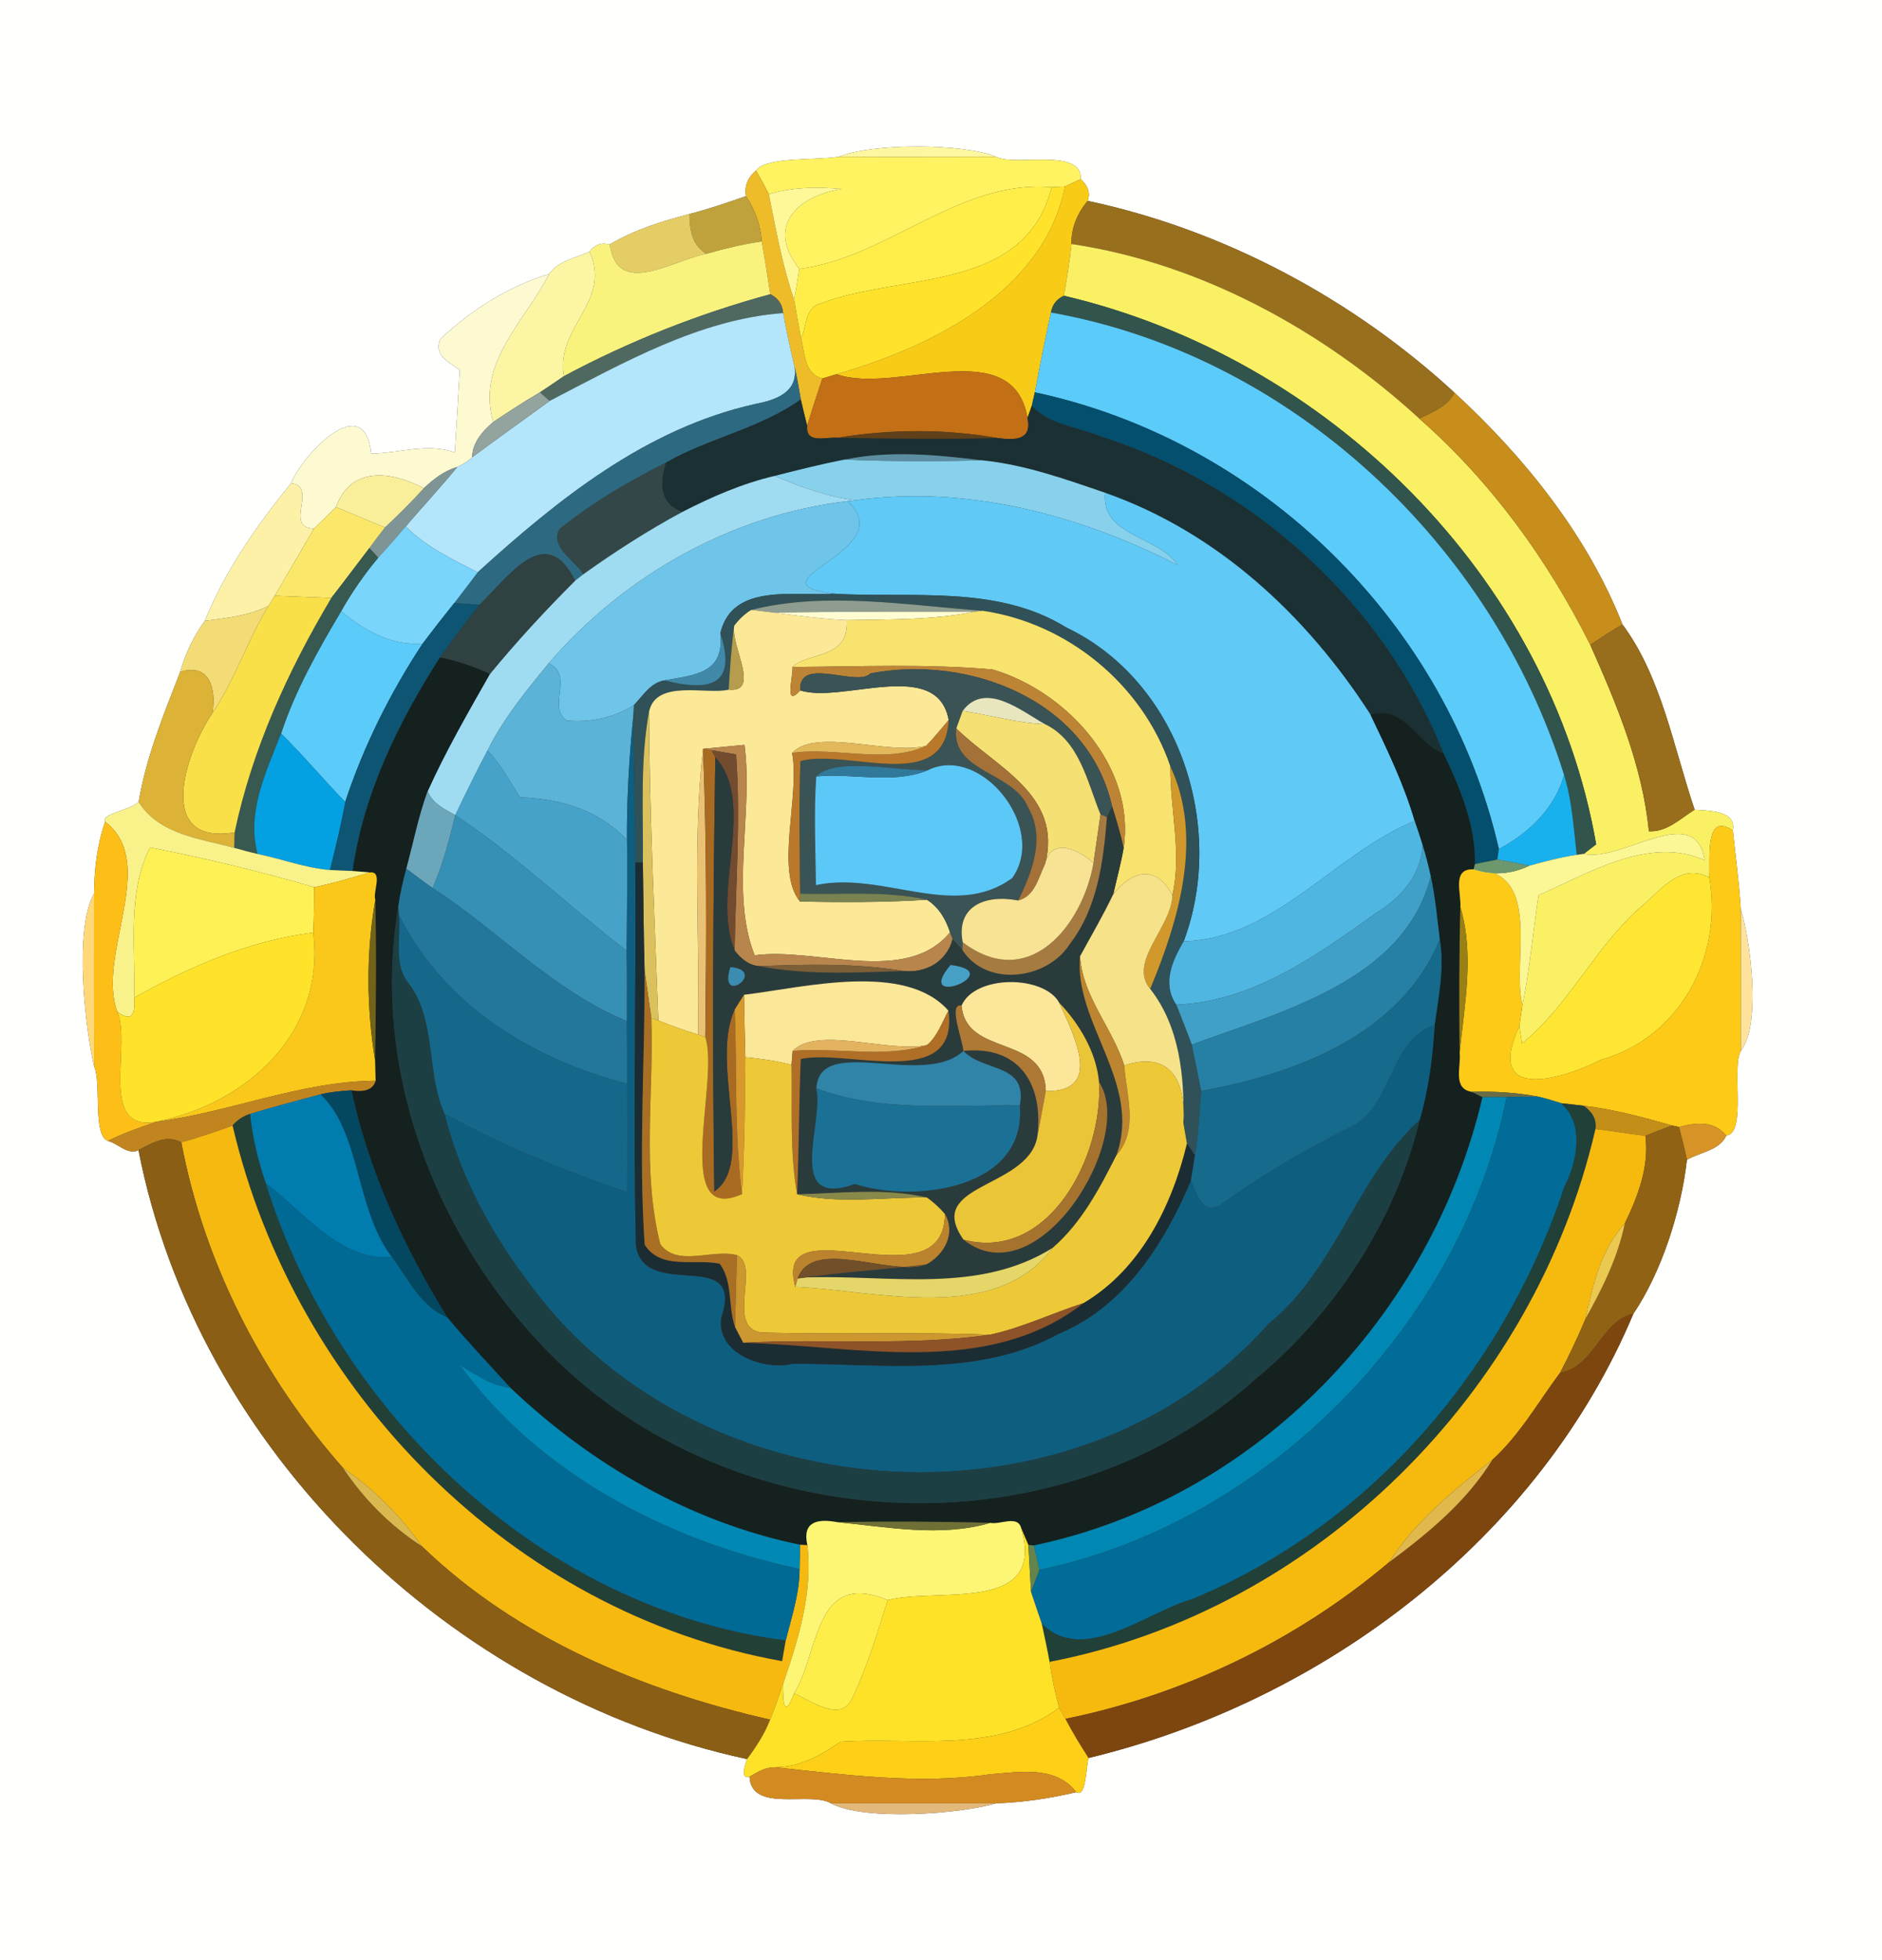 <?xml version="1.0" encoding="UTF-8" ?>
<!DOCTYPE svg PUBLIC "-//W3C//DTD SVG 1.1//EN" "http://www.w3.org/Graphics/SVG/1.1/DTD/svg11.dtd">
<svg width="240pt" height="250pt" viewBox="0 0 240 250" version="1.1" xmlns="http://www.w3.org/2000/svg">
<rect x="0" y="0" width="240" height="250" fill="#333333" stroke="none"/>
<g id="#fffffeff">
<path fill="#fffffe" opacity="1.00" d=" M 0.00 0.00 L 240.00 0.00 L 240.00 250.00 L 0.00 250.00 L 0.00 0.00 M 106.98 19.99 C 103.92 20.49 97.75 19.95 96.41 21.75 C 95.34 22.66 94.92 23.74 95.13 25.01 C 92.75 25.86 90.35 26.66 87.91 27.30 C 84.41 28.23 80.88 29.29 77.77 31.18 C 76.68 30.89 75.82 31.21 75.18 32.11 C 73.43 32.89 71.15 33.30 70.03 34.94 C 64.87 36.51 60.05 39.55 56.15 43.25 C 55.24 45.27 57.29 46.23 58.63 47.18 C 58.43 50.69 58.22 54.20 58.00 57.71 C 54.51 56.47 50.91 57.79 47.34 57.86 C 46.48 49.65 38.66 57.87 37.12 61.63 C 32.78 66.98 28.71 72.77 26.12 79.19 C 24.69 81.14 23.63 83.37 22.98 85.70 C 20.87 91.11 18.66 96.51 17.68 102.28 C 16.60 103.36 12.86 103.77 13.41 104.81 C 12.38 107.75 12.02 110.85 12.00 113.97 C 9.37 118.56 10.90 131.38 12.01 136.02 C 12.96 138.10 11.78 144.78 13.76 145.52 C 15.03 145.81 16.33 147.40 17.66 146.69 C 25.14 184.92 57.41 216.21 95.27 224.36 C 94.64 226.08 94.74 226.83 95.58 226.61 C 95.84 231.27 103.28 228.42 105.97 230.00 C 110.23 232.31 122.69 231.32 127.02 230.00 C 130.46 229.89 133.90 229.37 137.25 228.58 C 138.51 229.37 138.49 225.42 138.81 224.22 C 168.82 217.00 196.22 196.29 208.29 167.57 C 211.85 162.30 214.37 154.58 215.12 147.93 C 216.77 146.96 219.35 146.70 220.14 144.83 C 222.77 144.54 220.77 136.09 222.00 134.02 C 224.72 130.58 223.10 119.35 221.99 115.98 C 221.79 112.61 221.32 109.27 220.98 105.92 C 221.47 103.33 217.87 103.42 216.11 103.27 C 213.42 95.36 211.90 86.37 206.90 79.64 C 202.46 68.34 194.45 58.34 185.51 50.11 C 172.49 38.10 156.03 29.30 138.70 25.62 C 139.07 24.64 138.77 23.72 137.82 22.85 C 138.04 18.75 129.25 21.29 127.01 19.99 C 122.82 18.26 111.19 18.25 106.98 19.99 Z" />
</g>
<g id="#fef7a1ff">
<path fill="#fef7a1" opacity="1.00" d=" M 106.98 19.99 C 111.19 18.25 122.82 18.26 127.01 19.99 C 120.33 20.00 113.66 20.02 106.98 19.99 Z" />
</g>
<g id="#fff362ff">
<path fill="#fff362" opacity="1.00" d=" M 96.41 21.75 C 97.75 19.95 103.92 20.49 106.98 19.99 C 113.66 20.02 120.33 20.00 127.01 19.99 C 129.25 21.29 138.04 18.75 137.82 22.85 C 137.32 23.09 136.31 23.56 135.81 23.79 C 135.39 23.81 134.54 23.86 134.11 23.88 C 122.31 22.86 113.34 32.81 101.93 34.30 C 97.40 28.53 102.21 24.85 107.38 24.11 C 104.24 23.82 101.06 23.86 98.04 24.77 C 97.53 23.74 96.98 22.74 96.41 21.75 Z" />
</g>
<g id="#eebc29ff">
<path fill="#eebc29" opacity="1.00" d=" M 96.41 21.75 C 96.98 22.74 97.53 23.74 98.04 24.77 C 98.96 29.29 99.76 33.87 101.27 38.25 C 101.55 39.90 101.86 41.54 102.16 43.19 C 102.64 45.04 102.60 47.72 104.87 48.27 C 104.20 50.27 103.55 52.28 102.93 54.30 C 102.64 53.18 102.37 52.06 102.12 50.94 C 101.89 49.56 101.65 48.18 101.33 46.81 C 100.79 44.53 100.29 42.24 99.87 39.93 C 99.78 38.83 99.23 38.02 98.23 37.53 C 97.89 35.28 97.53 33.04 97.14 30.80 C 97.02 28.70 96.27 26.75 95.13 25.01 C 94.92 23.74 95.34 22.66 96.41 21.75 Z" />
</g>
<g id="#ffee49ff">
<path fill="#ffee49" opacity="1.00" d=" M 101.93 34.30 C 113.34 32.81 122.31 22.86 134.11 23.88 C 130.69 37.37 115.00 34.76 104.70 38.69 C 102.64 39.13 102.89 41.64 102.16 43.19 C 101.86 41.54 101.55 39.90 101.27 38.25 C 101.52 36.94 101.74 35.62 101.93 34.30 Z" />
</g>
<g id="#f8cb17ff">
<path fill="#f8cb17" opacity="1.00" d=" M 135.81 23.79 C 136.31 23.56 137.32 23.09 137.82 22.85 C 138.77 23.72 139.07 24.64 138.70 25.62 C 137.40 27.18 136.58 29.06 136.64 31.12 C 136.41 33.33 136.05 35.53 135.67 37.72 C 134.74 38.15 134.19 38.87 134.02 39.86 C 133.28 43.24 132.60 46.63 131.97 50.04 C 131.88 50.47 131.68 51.33 131.58 51.76 C 131.45 52.15 131.17 52.92 131.03 53.31 C 129.17 42.37 114.19 50.39 106.68 47.73 C 118.74 44.26 133.12 37.23 135.81 23.79 Z" />
</g>
<g id="#fff898ff">
<path fill="#fff898" opacity="1.00" d=" M 98.04 24.77 C 101.06 23.86 104.24 23.82 107.38 24.11 C 102.21 24.85 97.40 28.53 101.93 34.30 C 101.74 35.62 101.52 36.94 101.27 38.25 C 99.76 33.87 98.96 29.29 98.04 24.77 Z" />
</g>
<g id="#ffe32bff">
<path fill="#ffe32b" opacity="1.00" d=" M 134.11 23.88 C 134.54 23.86 135.39 23.81 135.81 23.79 C 133.12 37.23 118.74 44.26 106.68 47.73 C 106.23 47.86 105.32 48.13 104.87 48.27 C 102.60 47.72 102.64 45.04 102.16 43.19 C 102.89 41.64 102.64 39.13 104.70 38.69 C 115.00 34.76 130.69 37.37 134.11 23.88 Z" />
</g>
<g id="#bfa23bff">
<path fill="#bfa23b" opacity="1.00" d=" M 87.91 27.30 C 90.35 26.66 92.75 25.86 95.13 25.01 C 96.27 26.75 97.02 28.70 97.14 30.80 C 94.76 31.14 92.42 31.71 90.10 32.37 C 88.22 31.29 87.94 29.29 87.91 27.30 Z" />
</g>
<g id="#986f1dff">
<path fill="#986f1d" opacity="1.00" d=" M 136.64 31.12 C 136.58 29.06 137.40 27.18 138.70 25.62 C 156.03 29.30 172.49 38.10 185.51 50.11 C 184.55 51.83 182.70 52.61 180.99 53.38 C 168.75 42.18 153.17 33.58 136.64 31.12 Z" />
</g>
<g id="#e5cd65ff">
<path fill="#e5cd65" opacity="1.00" d=" M 77.77 31.18 C 80.88 29.29 84.41 28.23 87.91 27.30 C 87.94 29.29 88.22 31.29 90.10 32.37 C 85.94 33.11 78.68 38.09 77.77 31.18 Z" />
</g>
<g id="#f9f37eff">
<path fill="#f9f37e" opacity="1.00" d=" M 75.18 32.11 C 75.82 31.21 76.68 30.89 77.77 31.18 C 78.68 38.09 85.94 33.11 90.10 32.37 C 92.42 31.71 94.76 31.14 97.14 30.80 C 97.53 33.04 97.89 35.28 98.23 37.53 C 89.08 40.02 80.27 43.51 71.91 47.98 C 70.80 41.67 78.05 38.58 75.18 32.11 Z" />
</g>
<g id="#f9f064ff">
<path fill="#f9f064" opacity="1.00" d=" M 136.64 31.12 C 153.17 33.58 168.75 42.18 180.99 53.38 C 190.15 61.44 197.35 71.36 202.80 82.25 C 206.17 89.84 209.45 97.66 210.27 106.02 C 212.58 106.15 214.28 104.40 216.11 103.27 C 217.87 103.42 221.47 103.33 220.98 105.92 C 217.35 103.46 218.13 109.51 217.98 111.93 C 214.17 109.88 211.57 113.86 208.93 115.95 C 203.29 121.05 199.99 128.30 194.10 133.08 C 194.01 132.54 193.84 131.44 193.75 130.90 C 193.85 130.22 194.05 128.85 194.15 128.17 C 195.10 123.54 195.47 118.83 196.21 114.17 C 202.55 111.42 210.34 106.53 217.38 109.72 C 216.25 102.08 206.74 110.06 201.97 108.90 C 202.36 108.60 203.15 107.99 203.55 107.69 C 197.59 73.40 169.22 45.59 135.67 37.72 C 136.05 35.53 136.41 33.33 136.64 31.12 Z" />
</g>
<g id="#fcf6a4ff">
<path fill="#fcf6a4" opacity="1.00" d=" M 70.03 34.94 C 71.15 33.30 73.43 32.89 75.18 32.11 C 78.05 38.58 70.80 41.67 71.91 47.98 C 70.89 48.67 69.88 49.38 68.85 50.05 C 66.81 51.22 64.86 52.52 62.90 53.82 C 60.70 46.30 66.92 41.05 70.03 34.94 Z" />
</g>
<g id="#fdf9d1ff">
<path fill="#fdf9d1" opacity="1.00" d=" M 56.15 43.25 C 60.05 39.55 64.87 36.51 70.03 34.94 C 66.92 41.05 60.70 46.30 62.90 53.82 C 61.55 55.00 60.25 56.41 60.21 58.32 C 59.66 58.86 59.00 59.25 58.31 59.57 C 56.64 60.04 55.29 61.11 54.05 62.27 C 49.95 60.10 44.74 59.37 42.84 64.69 C 41.90 65.61 40.97 66.52 40.03 67.43 C 36.11 67.29 40.64 62.08 37.12 61.63 C 38.66 57.87 46.48 49.65 47.34 57.86 C 50.91 57.79 54.51 56.47 58.00 57.71 C 58.22 54.20 58.43 50.69 58.63 47.18 C 57.29 46.23 55.24 45.27 56.15 43.25 Z" />
</g>
<g id="#4f6961ff">
<path fill="#4f6961" opacity="1.00" d=" M 71.91 47.98 C 80.27 43.51 89.08 40.02 98.23 37.53 C 99.23 38.02 99.78 38.83 99.87 39.93 C 89.20 40.72 79.44 46.30 70.10 51.13 C 69.79 50.86 69.16 50.32 68.85 50.05 C 69.88 49.38 70.89 48.67 71.91 47.98 Z" />
</g>
<g id="#31544cff">
<path fill="#31544c" opacity="1.00" d=" M 134.02 39.86 C 134.19 38.87 134.74 38.15 135.67 37.72 C 169.22 45.59 197.59 73.40 203.55 107.69 C 203.15 107.99 202.36 108.60 201.97 108.90 L 201.07 109.03 C 200.67 105.61 200.48 102.15 199.46 98.85 C 190.28 69.36 164.64 45.29 134.02 39.86 Z" />
</g>
<g id="#b3e6fbff">
<path fill="#b3e6fb" opacity="1.00" d=" M 70.10 51.13 C 79.44 46.30 89.20 40.72 99.87 39.93 C 100.29 42.24 100.79 44.53 101.33 46.81 C 101.82 50.06 98.88 51.04 96.30 51.53 C 82.40 54.64 71.20 63.65 60.91 73.00 C 57.68 71.33 54.33 69.75 51.74 67.14 C 53.92 64.60 56.19 62.15 58.31 59.57 C 59.00 59.25 59.66 58.86 60.21 58.32 C 63.48 55.90 66.81 53.53 70.10 51.13 Z" />
</g>
<g id="#5bcbfaff">
<path fill="#5bcbfa" opacity="1.00" d=" M 134.02 39.86 C 164.64 45.29 190.28 69.36 199.46 98.85 C 198.29 103.08 194.94 106.29 191.14 108.29 C 184.56 79.49 160.86 56.22 131.97 50.04 C 132.60 46.63 133.28 43.24 134.02 39.86 Z" />
<path fill="#5bcbfa" opacity="1.00" d=" M 35.84 93.56 C 37.66 88.02 40.55 82.94 43.51 77.94 C 46.43 80.44 49.96 82.39 53.90 82.08 C 49.77 88.35 46.38 95.14 44.02 102.28 C 41.23 99.43 38.69 96.34 35.84 93.56 Z" />
</g>
<g id="#2d6a82ff">
<path fill="#2d6a82" opacity="1.00" d=" M 101.33 46.81 C 101.65 48.18 101.89 49.56 102.12 50.94 C 96.92 54.68 90.43 55.84 84.92 59.01 C 80.15 61.38 75.53 64.13 71.36 67.46 C 70.07 69.81 73.34 71.45 74.38 73.25 C 74.12 73.45 73.60 73.86 73.34 74.06 C 69.61 66.56 65.06 73.34 61.13 77.15 C 60.33 77.09 58.73 76.97 57.93 76.91 C 58.93 75.61 59.94 74.31 60.91 73.00 C 71.20 63.65 82.40 54.64 96.30 51.53 C 98.88 51.04 101.82 50.06 101.33 46.81 Z" />
</g>
<g id="#c36f16ff">
<path fill="#c36f16" opacity="1.00" d=" M 104.87 48.27 C 105.32 48.13 106.23 47.86 106.68 47.73 C 114.19 50.39 129.17 42.37 131.03 53.31 C 131.63 56.17 129.43 56.16 127.23 55.87 C 120.46 54.68 113.53 54.73 106.75 55.84 C 105.27 55.70 102.73 56.68 102.93 54.30 C 103.55 52.28 104.20 50.27 104.87 48.27 Z" />
</g>
<g id="#93a39dff">
<path fill="#93a39d" opacity="1.00" d=" M 62.90 53.82 C 64.86 52.52 66.81 51.22 68.85 50.05 C 69.16 50.32 69.79 50.86 70.10 51.13 C 66.81 53.53 63.48 55.90 60.21 58.32 C 60.25 56.41 61.55 55.00 62.90 53.82 Z" />
</g>
<g id="#044f6dff">
<path fill="#044f6d" opacity="1.00" d=" M 131.97 50.04 C 160.86 56.22 184.56 79.49 191.14 108.29 C 191.09 108.62 191.00 109.30 190.95 109.63 C 190.24 109.78 188.81 110.07 188.09 110.21 C 188.16 105.22 186.19 100.52 184.08 96.10 C 176.55 77.04 159.79 61.83 140.30 55.65 C 137.38 54.44 133.84 54.23 131.58 51.76 C 131.68 51.33 131.88 50.47 131.97 50.04 Z" />
</g>
<g id="#c78e1cff">
<path fill="#c78e1c" opacity="1.00" d=" M 185.51 50.11 C 194.45 58.34 202.46 68.34 206.90 79.64 C 205.50 80.46 204.14 81.35 202.80 82.25 C 197.35 71.36 190.15 61.44 180.99 53.38 C 182.70 52.61 184.55 51.83 185.51 50.11 Z" />
</g>
<g id="#1b3033ff">
<path fill="#1b3033" opacity="1.00" d=" M 84.92 59.01 C 90.43 55.84 96.92 54.68 102.12 50.94 C 102.37 52.06 102.64 53.18 102.93 54.30 C 102.73 56.68 105.27 55.70 106.75 55.84 C 113.58 55.94 120.41 56.02 127.23 55.87 C 129.43 56.16 131.63 56.17 131.03 53.31 C 131.17 52.92 131.45 52.15 131.58 51.76 C 133.84 54.23 137.38 54.44 140.30 55.65 C 159.79 61.83 176.55 77.04 184.08 96.10 C 180.56 94.72 179.19 89.88 174.77 91.14 C 166.67 78.54 155.26 67.88 140.93 62.85 C 135.82 61.10 130.65 59.25 125.24 58.71 C 119.45 58.01 113.47 57.42 107.70 58.62 C 104.70 59.20 101.74 59.95 98.79 60.70 C 94.67 61.66 90.77 63.37 87.02 65.29 C 84.57 64.47 83.87 62.38 84.92 59.01 Z" />
</g>
<g id="#5f4018ff">
<path fill="#5f4018" opacity="1.00" d=" M 106.75 55.84 C 113.53 54.73 120.46 54.68 127.23 55.87 C 120.41 56.02 113.58 55.94 106.75 55.84 Z" />
</g>
<g id="#5b8ea1ff">
<path fill="#5b8ea1" opacity="1.00" d=" M 107.70 58.62 C 113.47 57.42 119.45 58.01 125.24 58.71 C 119.39 58.88 113.54 58.87 107.70 58.62 Z" />
</g>
<g id="#7f9595ff">
<path fill="#7f9595" opacity="1.00" d=" M 54.05 62.27 C 55.29 61.11 56.64 60.04 58.31 59.57 C 56.19 62.15 53.92 64.60 51.74 67.14 C 50.59 68.48 49.44 69.84 48.23 71.13 C 47.95 70.83 47.39 70.22 47.10 69.91 C 47.74 69.01 48.41 68.14 49.09 67.27 C 50.81 65.67 52.47 64.00 54.05 62.27 Z" />
</g>
<g id="#344748ff">
<path fill="#344748" opacity="1.00" d=" M 71.36 67.46 C 75.53 64.13 80.15 61.38 84.92 59.01 C 83.87 62.38 84.57 64.47 87.02 65.29 C 82.63 67.65 78.44 70.35 74.38 73.25 C 73.34 71.45 70.07 69.81 71.36 67.46 Z" />
</g>
<g id="#87d1ecff">
<path fill="#87d1ec" opacity="1.00" d=" M 98.79 60.70 C 101.74 59.95 104.70 59.20 107.70 58.62 C 113.54 58.87 119.39 58.88 125.24 58.71 C 130.65 59.25 135.82 61.10 140.93 62.85 C 140.39 68.40 147.64 68.30 150.19 72.06 C 137.56 65.64 123.35 61.85 109.09 63.80 C 105.48 63.35 102.10 62.11 98.79 60.70 Z" />
</g>
<g id="#f9ee9aff">
<path fill="#f9ee9a" opacity="1.00" d=" M 42.84 64.69 C 44.74 59.37 49.95 60.10 54.05 62.27 C 52.47 64.00 50.81 65.67 49.09 67.27 C 46.99 66.44 44.93 65.52 42.84 64.69 Z" />
</g>
<g id="#9fdbf1ff">
<path fill="#9fdbf1" opacity="1.00" d=" M 87.02 65.29 C 90.77 63.37 94.67 61.66 98.79 60.70 C 102.10 62.11 105.48 63.35 109.09 63.80 L 108.07 63.92 C 93.28 65.67 79.64 73.36 69.98 84.59 C 67.11 88.09 64.19 91.65 62.17 95.73 C 60.73 98.44 59.38 101.20 58.06 103.97 C 56.68 103.20 55.15 102.48 54.53 100.92 C 56.85 95.77 59.68 90.87 62.47 85.96 C 65.89 81.81 69.53 77.85 73.34 74.06 C 73.60 73.86 74.12 73.45 74.38 73.25 C 78.44 70.35 82.63 67.65 87.02 65.29 Z" />
</g>
<g id="#fdf1a8ff">
<path fill="#fdf1a8" opacity="1.00" d=" M 26.12 79.19 C 28.71 72.77 32.78 66.98 37.12 61.63 C 40.64 62.08 36.11 67.29 40.03 67.43 C 38.36 70.28 36.70 73.14 35.04 75.99 C 34.84 76.32 34.43 76.96 34.23 77.28 C 31.71 78.56 28.89 78.81 26.12 79.19 Z" />
</g>
<g id="#60c9f6ff">
<path fill="#60c9f6" opacity="1.00" d=" M 109.09 63.80 C 123.35 61.85 137.56 65.64 150.19 72.06 C 147.64 68.30 140.39 68.40 140.93 62.85 C 155.26 67.88 166.67 78.54 174.77 91.14 C 176.87 95.56 179.04 99.98 180.40 104.70 C 170.15 108.91 162.55 119.75 150.95 120.06 C 156.40 105.48 150.42 86.91 135.99 80.04 C 127.09 74.52 116.18 76.33 106.26 75.72 C 95.05 74.23 115.11 70.24 108.07 63.92 L 109.09 63.80 Z" />
</g>
<g id="#6ec5e9ff">
<path fill="#6ec5e9" opacity="1.00" d=" M 69.98 84.59 C 79.64 73.36 93.28 65.67 108.07 63.92 C 115.11 70.24 95.05 74.23 106.26 75.72 C 101.32 76.09 93.36 74.28 91.86 80.78 C 92.43 85.99 88.44 86.09 84.74 86.78 C 82.96 87.07 82.00 88.73 80.84 89.93 C 78.30 91.57 75.22 92.17 72.23 91.90 C 69.77 90.03 73.23 86.17 69.98 84.59 Z" />
</g>
<g id="#fbe86bff">
<path fill="#fbe86b" opacity="1.00" d=" M 40.03 67.43 C 40.97 66.52 41.90 65.61 42.84 64.69 C 44.93 65.52 46.99 66.44 49.09 67.27 C 48.41 68.14 47.74 69.01 47.10 69.91 C 45.48 72.02 43.89 74.16 42.25 76.27 C 40.45 76.20 36.85 76.06 35.04 75.99 C 36.70 73.14 38.36 70.28 40.03 67.43 Z" />
</g>
<g id="#79d5fbff">
<path fill="#79d5fb" opacity="1.00" d=" M 48.23 71.13 C 49.44 69.84 50.59 68.48 51.74 67.14 C 54.33 69.75 57.68 71.33 60.91 73.00 C 59.94 74.31 58.93 75.61 57.93 76.91 C 56.56 78.61 55.22 80.33 53.90 82.08 C 49.96 82.39 46.43 80.44 43.51 77.94 C 44.87 75.53 46.46 73.26 48.23 71.13 Z" />
</g>
<g id="#375950ff">
<path fill="#375950" opacity="1.00" d=" M 47.10 69.91 C 47.39 70.22 47.95 70.83 48.23 71.13 C 46.46 73.26 44.87 75.53 43.51 77.94 C 40.55 82.94 37.66 88.02 35.84 93.56 C 33.96 98.46 31.42 103.49 32.85 108.92 C 31.85 108.68 30.86 108.42 29.87 108.14 C 29.88 107.65 29.91 106.66 29.92 106.17 C 32.15 95.54 36.72 85.56 42.25 76.27 C 43.89 74.16 45.48 72.02 47.10 69.91 Z" />
</g>
<g id="#304141ff">
<path fill="#304141" opacity="1.00" d=" M 61.13 77.15 C 65.06 73.34 69.61 66.56 73.34 74.06 C 69.53 77.85 65.89 81.81 62.47 85.96 C 60.43 85.03 58.31 84.28 56.11 83.85 C 57.71 81.57 59.41 79.35 61.13 77.15 Z" />
</g>
<g id="#f9e049ff">
<path fill="#f9e049" opacity="1.00" d=" M 35.04 75.99 C 36.85 76.06 40.45 76.20 42.25 76.27 C 36.72 85.56 32.15 95.54 29.92 106.17 C 19.76 107.86 23.56 96.18 27.08 90.96 C 29.97 86.68 31.55 81.69 34.23 77.28 C 34.43 76.96 34.84 76.32 35.04 75.99 Z" />
</g>
<g id="#2f5157ff">
<path fill="#2f5157" opacity="1.00" d=" M 91.86 80.78 C 93.36 74.28 101.32 76.09 106.26 75.72 C 116.18 76.33 127.09 74.52 135.99 80.04 C 150.42 86.91 156.40 105.48 150.95 120.06 C 149.50 122.53 148.18 125.46 150.01 128.14 C 150.68 129.83 151.35 131.52 151.99 133.23 C 152.37 135.20 152.81 137.16 153.18 139.14 C 152.95 141.87 152.87 144.65 152.38 147.37 C 152.13 146.99 151.62 146.23 151.36 145.85 C 151.25 145.19 151.02 143.85 150.90 143.18 C 151.07 137.30 150.43 130.91 146.68 126.13 C 150.32 117.38 153.50 106.82 149.25 97.75 C 145.71 87.33 136.17 79.48 125.32 77.90 C 115.69 77.20 105.23 75.41 95.80 77.79 C 94.95 78.32 94.23 79.00 93.63 79.81 C 93.26 82.50 93.09 85.24 92.92 87.96 C 90.17 88.65 83.65 86.57 82.77 90.77 C 81.60 97.12 82.06 103.59 81.98 110.00 L 81.01 110.00 C 80.99 103.91 80.89 97.82 80.72 91.74 C 80.75 91.29 80.81 90.38 80.84 89.93 C 82.00 88.73 82.96 87.07 84.74 86.78 C 90.53 88.25 94.04 87.41 91.86 80.78 Z" />
</g>
<g id="#f3dc76ff">
<path fill="#f3dc76" opacity="1.00" d=" M 26.12 79.19 C 28.89 78.81 31.71 78.56 34.23 77.28 C 31.55 81.69 29.97 86.68 27.08 90.96 C 27.62 87.88 26.72 84.49 22.98 85.70 C 23.63 83.37 24.69 81.14 26.12 79.19 Z" />
</g>
<g id="#0d5572ff">
<path fill="#0d5572" opacity="1.00" d=" M 53.90 82.08 C 55.22 80.33 56.56 78.61 57.93 76.91 C 58.73 76.97 60.33 77.09 61.13 77.15 C 59.41 79.35 57.71 81.57 56.11 83.85 C 50.80 92.16 46.36 101.22 44.97 111.09 C 44.24 111.06 42.79 111.00 42.06 110.96 C 42.79 108.08 43.49 105.20 44.02 102.28 C 46.38 95.14 49.77 88.35 53.90 82.08 Z" />
</g>
<g id="#8f9d91ff">
<path fill="#8f9d91" opacity="1.00" d=" M 95.80 77.79 C 105.23 75.41 115.69 77.20 125.32 77.90 L 124.35 78.01 C 115.82 78.04 107.29 77.98 98.76 78.14 C 98.02 78.05 96.54 77.88 95.80 77.79 Z" />
</g>
<g id="#fce998ff">
<path fill="#fce998" opacity="1.00" d=" M 93.63 79.81 C 94.23 79.00 94.95 78.32 95.80 77.79 C 96.54 77.88 98.02 78.05 98.76 78.14 C 101.82 78.54 104.90 78.96 107.99 79.09 C 108.29 84.17 103.05 83.10 101.06 85.07 C 101.16 86.29 99.94 90.39 102.05 88.06 C 107.38 89.78 119.51 83.82 120.98 91.83 C 120.03 92.94 119.13 94.08 118.12 95.12 C 113.35 96.36 104.09 92.77 101.01 96.03 C 102.05 101.53 98.80 111.11 102.02 114.98 C 107.41 115.10 112.82 115.10 118.21 114.76 C 119.70 115.68 120.63 117.27 121.15 118.91 C 115.53 125.75 104.08 120.77 96.24 121.84 C 93.07 113.91 96.09 103.70 94.94 95.00 C 93.62 95.13 90.97 95.38 89.65 95.51 C 88.27 107.60 89.26 119.81 89.01 131.95 C 87.30 131.44 85.62 130.81 83.96 130.16 C 83.47 117.03 82.84 103.92 82.77 90.77 C 83.65 86.57 90.17 88.65 92.92 87.96 C 97.10 88.37 93.13 82.34 93.63 79.81 Z" />
</g>
<g id="#fffcd2ff">
<path fill="#fffcd2" opacity="1.00" d=" M 98.76 78.14 C 107.29 77.98 115.82 78.04 124.35 78.01 C 118.96 79.10 113.45 78.99 107.99 79.09 C 104.90 78.96 101.82 78.54 98.76 78.14 Z" />
</g>
<g id="#f8e36eff">
<path fill="#f8e36e" opacity="1.00" d=" M 124.35 78.01 L 125.32 77.90 C 136.17 79.48 145.71 87.33 149.25 97.75 C 149.20 103.21 150.74 108.79 149.51 114.17 C 147.44 110.26 144.43 110.98 141.97 114.05 C 142.41 112.08 142.95 110.14 143.29 108.16 C 144.84 97.84 136.12 88.21 126.59 85.39 C 118.10 84.64 109.56 85.02 101.06 85.07 C 103.05 83.10 108.29 84.17 107.99 79.09 C 113.45 78.99 118.96 79.10 124.35 78.01 Z" />
</g>
<g id="#b59d4dff">
<path fill="#b59d4d" opacity="1.00" d=" M 92.92 87.96 C 93.09 85.24 93.26 82.50 93.63 79.81 C 93.13 82.34 97.10 88.37 92.92 87.96 Z" />
</g>
<g id="#986d1bff">
<path fill="#986d1b" opacity="1.00" d=" M 202.80 82.25 C 204.14 81.35 205.50 80.46 206.90 79.64 C 211.90 86.37 213.42 95.36 216.11 103.27 C 214.28 104.40 212.58 106.15 210.27 106.02 C 209.45 97.66 206.17 89.84 202.80 82.25 Z" />
</g>
<g id="#4089a9ff">
<path fill="#4089a9" opacity="1.00" d=" M 84.74 86.78 C 88.44 86.09 92.43 85.99 91.86 80.78 C 94.04 87.41 90.53 88.25 84.74 86.78 Z" />
</g>
<g id="#14211fff">
<path fill="#14211f" opacity="1.00" d=" M 56.11 83.85 C 58.31 84.28 60.43 85.03 62.47 85.96 C 59.68 90.87 56.85 95.77 54.53 100.92 C 53.35 104.13 52.71 107.51 51.81 110.80 C 51.38 112.41 51.00 114.04 50.78 115.69 C 47.21 136.93 55.94 159.01 71.25 173.76 C 94.85 196.50 135.37 198.10 160.00 175.98 C 170.19 167.60 177.93 155.73 181.04 142.86 C 182.20 138.90 182.71 134.80 182.96 130.70 C 183.46 127.10 184.21 123.44 183.61 119.82 C 183.26 117.12 183.04 114.43 182.46 111.79 C 182.17 110.44 181.83 109.11 181.42 107.80 C 181.10 106.76 180.76 105.72 180.40 104.70 C 179.04 99.98 176.87 95.56 174.77 91.14 C 179.19 89.88 180.56 94.72 184.08 96.10 C 186.19 100.52 188.16 105.22 188.09 110.21 L 187.93 110.88 C 185.09 110.74 186.37 113.93 186.23 115.70 C 186.07 121.87 186.07 128.05 186.14 134.22 C 186.36 135.96 185.18 138.86 187.67 139.25 C 188.01 139.42 188.71 139.76 189.05 139.93 C 182.57 167.80 160.15 191.19 131.85 197.11 L 131.14 197.05 C 130.91 196.51 130.44 195.41 130.21 194.86 C 129.76 193.21 127.51 194.50 126.30 194.23 C 119.79 194.05 113.28 194.03 106.77 194.14 C 104.28 193.68 102.27 194.04 102.96 197.07 L 102.02 197.02 C 88.07 194.17 75.37 186.78 65.10 177.02 C 62.39 174.05 59.62 171.12 57.04 168.03 C 51.52 159.05 47.03 149.42 44.82 139.06 C 46.57 139.33 47.59 138.93 47.90 137.84 C 47.88 137.19 47.85 135.88 47.83 135.23 C 47.94 128.41 48.01 121.58 47.86 114.76 C 47.52 113.75 48.87 111.12 47.17 111.27 C 46.62 111.23 45.52 111.14 44.97 111.09 C 46.36 101.22 50.80 92.16 56.11 83.85 Z" />
</g>
<g id="#dcb336ff">
<path fill="#dcb336" opacity="1.00" d=" M 22.98 85.70 C 26.72 84.49 27.62 87.88 27.08 90.96 C 23.56 96.18 19.76 107.86 29.92 106.17 C 29.91 106.66 29.88 107.65 29.87 108.14 C 25.52 106.94 20.30 106.46 17.68 102.28 C 18.66 96.51 20.87 91.11 22.98 85.70 Z" />
</g>
<g id="#5bb3d7ff">
<path fill="#5bb3d7" opacity="1.00" d=" M 62.17 95.73 C 64.19 91.65 67.11 88.09 69.98 84.59 C 73.23 86.17 69.77 90.03 72.23 91.90 C 75.22 92.17 78.30 91.57 80.84 89.93 C 80.81 90.38 80.75 91.29 80.72 91.74 C 80.22 96.85 79.92 101.99 79.95 107.13 C 76.39 103.34 71.48 101.86 66.33 101.70 C 64.99 99.68 63.90 97.47 62.17 95.73 Z" />
</g>
<g id="#bd8436ff">
<path fill="#bd8436" opacity="1.00" d=" M 101.06 85.07 C 109.56 85.02 118.10 84.64 126.59 85.39 C 136.12 88.21 144.84 97.84 143.29 108.16 C 142.90 106.36 142.37 104.60 141.82 102.85 C 138.78 89.31 123.61 83.46 111.00 85.89 C 109.33 87.69 101.77 83.59 102.05 88.06 C 99.94 90.39 101.16 86.29 101.06 85.07 Z" />
</g>
<g id="#3a5355ff">
<path fill="#3a5355" opacity="1.00" d=" M 102.05 88.06 C 101.77 83.59 109.33 87.69 111.00 85.89 C 123.61 83.46 138.78 89.31 141.82 102.85 C 141.65 103.19 141.33 103.88 141.16 104.22 L 140.34 103.88 C 138.65 99.74 137.69 94.49 133.26 92.36 C 130.26 90.70 125.64 86.81 122.76 90.67 C 122.56 91.23 122.15 92.35 121.95 92.91 C 121.28 98.46 129.25 98.48 131.07 102.91 C 133.37 106.79 131.62 111.22 129.85 114.85 C 125.44 114.02 121.90 115.71 122.77 120.18 L 122.72 121.15 C 122.41 120.81 121.79 120.12 121.48 119.78 L 121.15 118.91 C 120.63 117.27 119.70 115.68 118.21 114.76 C 112.91 113.57 107.41 114.14 102.03 113.98 C 101.98 108.34 101.87 102.71 102.07 97.08 C 107.94 95.39 120.50 101.44 120.98 91.83 C 119.51 83.82 107.38 89.78 102.05 88.06 M 118.29 98.25 C 113.77 98.23 106.43 96.60 104.09 99.03 C 103.77 103.65 104.00 108.27 104.05 112.89 C 112.62 111.06 121.69 117.41 129.08 111.99 C 133.65 105.59 125.07 94.85 118.29 98.25 Z" />
</g>
<g id="#e8e6beff">
<path fill="#e8e6be" opacity="1.00" d=" M 122.76 90.67 C 125.64 86.81 130.26 90.70 133.26 92.36 C 129.71 92.24 126.26 91.19 122.76 90.67 Z" />
</g>
<g id="#dac15dff">
<path fill="#dac15d" opacity="1.00" d=" M 81.98 110.00 C 82.06 103.59 81.60 97.12 82.77 90.77 C 82.84 103.92 83.47 117.03 83.96 130.16 L 83.06 129.86 C 82.85 128.34 82.42 125.30 82.20 123.78 C 82.07 119.18 82.05 114.59 81.98 110.00 Z" />
</g>
<g id="#f4e073ff">
<path fill="#f4e073" opacity="1.00" d=" M 121.95 92.91 C 122.15 92.35 122.56 91.23 122.76 90.67 C 126.26 91.19 129.71 92.24 133.26 92.36 C 137.69 94.49 138.65 99.74 140.34 103.88 C 140.11 105.43 139.67 108.53 139.45 110.07 C 137.66 108.41 134.05 106.65 133.28 110.19 C 135.56 101.37 126.97 97.87 121.95 92.91 Z" />
</g>
<g id="#0e5e7fff">
<path fill="#0e5e7f" opacity="1.00" d=" M 79.95 107.13 C 79.92 101.99 80.22 96.85 80.72 91.74 C 80.89 97.82 80.99 103.91 81.01 110.00 C 81.15 126.30 80.71 142.62 81.10 158.91 C 82.26 166.06 95.05 158.82 91.99 168.04 C 91.29 172.66 97.38 174.79 101.00 173.95 C 112.39 173.86 124.57 175.82 135.05 170.10 C 143.43 166.59 148.47 158.61 151.87 150.58 C 152.59 152.17 153.35 155.09 155.66 153.66 C 160.80 149.94 166.24 146.72 171.93 143.90 C 177.69 141.46 176.89 132.81 182.96 130.70 C 182.71 134.80 182.20 138.90 181.04 142.86 C 172.89 150.25 170.48 161.78 161.81 168.81 C 137.59 196.12 89.60 193.38 67.86 164.18 C 62.80 157.60 58.69 150.15 56.69 142.05 C 64.13 146.11 71.89 149.32 79.95 152.02 C 80.02 147.41 80.07 142.81 79.96 138.21 C 79.97 135.54 79.96 132.89 79.93 130.23 C 79.92 127.23 79.97 124.24 79.89 121.25 C 79.93 116.54 80.05 111.84 79.95 107.13 Z" />
</g>
<g id="#ba792aff">
<path fill="#ba792a" opacity="1.00" d=" M 118.12 95.12 C 119.13 94.08 120.03 92.94 120.98 91.83 C 120.50 101.44 107.94 95.39 102.07 97.08 C 101.87 102.71 101.98 108.34 102.03 113.98 L 102.02 114.98 C 98.80 111.11 102.05 101.53 101.01 96.03 C 106.51 95.22 113.03 97.49 118.12 95.12 Z" />
</g>
<g id="#a47139ff">
<path fill="#a47139" opacity="1.00" d=" M 121.95 92.91 C 126.97 97.87 135.56 101.37 133.28 110.19 C 132.44 111.90 131.99 114.31 129.85 114.85 C 131.62 111.22 133.37 106.79 131.07 102.91 C 129.25 98.48 121.28 98.46 121.95 92.91 Z" />
</g>
<g id="#04a1e2ff">
<path fill="#04a1e2" opacity="1.00" d=" M 32.85 108.92 C 31.42 103.49 33.96 98.46 35.84 93.56 C 38.69 96.34 41.23 99.43 44.02 102.28 C 43.49 105.20 42.79 108.08 42.06 110.96 C 38.91 110.70 35.93 109.55 32.85 108.92 Z" />
</g>
<g id="#b8854cff">
<path fill="#b8854c" opacity="1.00" d=" M 89.65 95.51 C 90.97 95.38 93.62 95.13 94.94 95.00 C 96.09 103.70 93.07 113.91 96.24 121.84 C 104.08 120.77 115.53 125.75 121.15 118.91 L 121.48 119.78 C 120.74 122.64 118.10 124.13 115.25 123.85 C 109.13 122.82 102.93 123.00 96.77 123.22 C 95.46 123.11 94.44 122.23 93.68 121.23 C 93.81 112.90 94.47 104.54 93.87 96.22 C 93.09 96.09 91.52 95.82 90.74 95.69 L 89.65 95.51 Z" />
</g>
<g id="#e2b85bff">
<path fill="#e2b85b" opacity="1.00" d=" M 101.01 96.03 C 104.09 92.77 113.35 96.36 118.12 95.12 C 113.03 97.49 106.51 95.22 101.01 96.03 Z" />
</g>
<g id="#46a2c9ff">
<path fill="#46a2c9" opacity="1.00" d=" M 62.17 95.73 C 63.90 97.47 64.99 99.68 66.33 101.70 C 71.48 101.86 76.39 103.34 79.95 107.13 C 80.05 111.84 79.93 116.54 79.89 121.25 C 72.54 115.60 65.70 109.00 58.06 103.97 C 59.38 101.20 60.73 98.44 62.17 95.73 Z" />
</g>
<g id="#eac274ff">
<path fill="#eac274" opacity="1.00" d=" M 89.01 131.95 C 89.26 119.81 88.27 107.60 89.65 95.51 C 90.15 107.75 90.08 120.00 89.94 132.25 L 89.01 131.95 Z" />
</g>
<g id="#a96b22ff">
<path fill="#a96b22" opacity="1.00" d=" M 89.65 95.51 L 90.74 95.69 L 91.22 96.58 C 90.93 115.03 90.83 133.51 91.09 151.96 C 96.41 148.35 90.48 135.64 93.70 128.75 C 94.00 136.59 93.62 144.49 94.62 152.30 C 85.58 156.36 91.80 137.85 89.94 132.25 C 90.08 120.00 90.15 107.75 89.65 95.51 Z" />
</g>
<g id="#734b2fff">
<path fill="#734b2f" opacity="1.00" d=" M 90.74 95.69 C 91.52 95.82 93.09 96.09 93.87 96.22 C 94.47 104.54 93.81 112.90 93.68 121.23 C 90.60 113.75 96.57 102.54 91.22 96.58 L 90.74 95.69 Z" />
</g>
<g id="#2a3b3cff">
<path fill="#2a3b3c" opacity="1.00" d=" M 91.22 96.58 C 96.57 102.54 90.60 113.75 93.68 121.23 C 94.44 122.23 95.46 123.11 96.77 123.22 C 102.85 124.40 109.09 124.05 115.25 123.85 C 118.10 124.13 120.74 122.64 121.48 119.78 C 121.79 120.12 122.41 120.81 122.72 121.15 C 125.79 125.97 133.56 124.96 136.42 120.41 C 139.97 115.83 140.72 109.80 141.16 104.22 C 141.33 103.88 141.65 103.19 141.82 102.85 C 142.37 104.60 142.90 106.36 143.29 108.16 C 142.95 110.14 142.41 112.08 141.97 114.05 C 140.68 116.75 139.16 119.34 137.73 121.97 C 136.93 130.54 145.67 138.11 142.37 147.34 C 140.20 151.63 137.92 155.96 134.25 159.15 C 124.76 165.11 113.36 162.55 102.75 162.93 C 107.88 162.20 113.06 161.93 118.19 161.24 C 120.46 159.96 121.91 157.31 120.50 154.84 C 119.82 154.04 119.05 153.34 118.20 152.73 C 112.76 151.48 107.15 152.20 101.65 152.32 C 101.89 146.57 101.88 140.82 102.11 135.08 C 107.76 133.71 122.37 139.28 120.95 128.91 C 115.47 122.66 102.71 125.91 94.88 126.88 C 94.59 127.35 93.99 128.28 93.70 128.75 C 90.48 135.64 96.41 148.35 91.09 151.96 C 90.83 133.51 90.93 115.03 91.22 96.58 M 93.14 123.34 C 91.49 128.52 98.01 123.77 93.14 123.34 M 121.21 123.08 C 116.35 128.86 128.68 123.96 121.21 123.08 M 122.62 128.25 C 120.88 127.93 122.70 132.46 122.86 134.04 C 130.01 133.30 133.19 138.34 132.25 145.17 C 130.83 151.66 117.81 150.97 122.88 158.12 C 132.35 165.68 144.94 145.21 140.15 138.00 C 139.82 134.22 137.63 130.56 135.08 127.90 C 133.15 124.36 124.37 124.28 122.62 128.25 M 104.10 138.82 C 105.11 143.14 100.01 154.22 109.01 151.01 C 116.56 153.44 130.92 151.74 130.05 141.00 C 131.09 135.57 125.46 136.77 122.86 134.04 C 117.70 138.84 104.53 131.80 104.10 138.82 Z" />
</g>
<g id="#5cc8f7ff">
<path fill="#5cc8f7" opacity="1.00" d=" M 118.29 98.25 C 125.07 94.85 133.65 105.59 129.08 111.99 C 121.69 117.41 112.62 111.06 104.05 112.89 C 104.00 108.27 103.77 103.65 104.09 99.03 C 108.75 98.57 113.81 100.06 118.29 98.25 Z" />
</g>
<g id="#31799bff">
<path fill="#31799b" opacity="1.00" d=" M 104.09 99.03 C 106.43 96.60 113.77 98.23 118.29 98.25 C 113.81 100.06 108.75 98.57 104.09 99.03 Z" />
</g>
<g id="#d1992cff">
<path fill="#d1992c" opacity="1.00" d=" M 149.25 97.75 C 153.50 106.82 150.32 117.38 146.68 126.13 C 143.80 122.67 149.45 118.24 149.51 114.17 C 150.74 108.79 149.20 103.21 149.25 97.75 Z" />
</g>
<g id="#19b1edff">
<path fill="#19b1ed" opacity="1.00" d=" M 199.46 98.85 C 200.48 102.15 200.67 105.61 201.07 109.03 C 199.02 109.34 197.01 109.86 195.02 110.42 C 193.67 110.12 192.31 109.86 190.95 109.63 C 191.00 109.30 191.09 108.62 191.14 108.29 C 194.94 106.29 198.29 103.08 199.46 98.85 Z" />
</g>
<g id="#6ca6baff">
<path fill="#6ca6ba" opacity="1.00" d=" M 51.81 110.80 C 52.71 107.51 53.35 104.13 54.53 100.92 C 55.15 102.48 56.68 103.20 58.06 103.97 C 57.30 107.12 56.47 110.27 55.17 113.26 C 54.03 112.47 52.92 111.63 51.81 110.80 Z" />
</g>
<g id="#f9f28bff">
<path fill="#f9f28b" opacity="1.00" d=" M 13.41 104.81 C 12.86 103.77 16.60 103.36 17.68 102.28 C 20.30 106.46 25.52 106.94 29.87 108.14 C 30.86 108.42 31.85 108.68 32.85 108.92 C 35.93 109.55 38.91 110.70 42.06 110.96 C 42.79 111.00 44.24 111.06 44.97 111.09 C 45.52 111.14 46.62 111.23 47.17 111.27 C 44.82 111.97 42.47 112.66 40.07 113.16 C 33.19 111.13 26.18 109.48 19.15 108.08 C 16.18 113.84 17.30 120.89 17.11 127.25 C 17.28 129.22 16.90 130.50 14.96 129.04 C 12.25 121.83 20.31 110.08 13.41 104.81 Z" />
</g>
<g id="#3690b6ff">
<path fill="#3690b6" opacity="1.00" d=" M 58.06 103.97 C 65.70 109.00 72.54 115.60 79.89 121.25 C 79.97 124.24 79.92 127.23 79.93 130.23 C 70.54 126.37 63.56 118.72 55.17 113.26 C 56.47 110.27 57.30 107.12 58.06 103.97 Z" />
</g>
<g id="#a57b42ff">
<path fill="#a57b42" opacity="1.00" d=" M 140.34 103.88 L 141.16 104.22 C 140.72 109.80 139.97 115.83 136.42 120.41 C 133.56 124.96 125.79 125.97 122.72 121.15 L 122.77 120.18 C 131.27 126.62 138.06 117.96 139.45 110.07 C 139.67 108.53 140.11 105.43 140.34 103.88 Z" />
</g>
<g id="#febe18ff">
<path fill="#febe18" opacity="1.00" d=" M 13.41 104.81 C 20.31 110.08 12.25 121.83 14.96 129.04 C 16.82 133.26 12.47 144.42 19.94 143.07 C 17.85 143.81 15.73 144.51 13.76 145.52 C 11.78 144.78 12.96 138.10 12.01 136.02 C 11.99 128.67 11.99 121.32 12.00 113.97 C 12.02 110.85 12.38 107.75 13.41 104.81 Z" />
</g>
<g id="#4fb6e1ff">
<path fill="#4fb6e1" opacity="1.00" d=" M 150.95 120.06 C 162.55 119.75 170.15 108.91 180.40 104.70 C 180.76 105.72 181.10 106.76 181.42 107.80 C 181.20 111.68 178.63 114.52 175.44 116.48 C 167.90 121.89 159.65 127.79 150.01 128.14 C 148.18 125.46 149.50 122.53 150.95 120.06 Z" />
</g>
<g id="#fdca17ff">
<path fill="#fdca17" opacity="1.00" d=" M 217.98 111.93 C 218.13 109.51 217.35 103.46 220.98 105.92 C 221.32 109.27 221.79 112.61 221.99 115.98 C 222.01 121.99 222.01 128.01 222.00 134.02 C 220.77 136.09 222.77 144.54 220.14 144.83 C 218.55 142.90 216.29 143.18 214.11 143.74 L 213.24 143.55 C 209.53 142.51 205.79 141.48 201.96 141.03 C 201.24 140.95 199.80 140.79 199.08 140.71 C 198.12 140.39 197.15 140.11 196.17 139.87 C 193.35 139.33 190.52 139.18 187.67 139.25 C 185.18 138.86 186.36 135.96 186.14 134.22 C 186.76 128.13 188.03 121.70 186.23 115.70 C 186.37 113.93 185.09 110.74 187.93 110.88 C 196.86 111.07 192.72 122.51 194.15 128.17 C 194.05 128.85 193.85 130.22 193.75 130.90 C 189.14 140.85 199.65 137.49 204.13 135.17 C 214.24 132.37 219.74 121.94 217.98 111.93 Z" />
</g>
<g id="#fcf795ff">
<path fill="#fcf795" opacity="1.00" d=" M 201.97 108.90 C 206.74 110.06 216.25 102.08 217.38 109.72 C 210.34 106.53 202.55 111.42 196.21 114.17 C 195.47 118.83 195.10 123.54 194.15 128.17 C 192.72 122.51 196.86 111.07 187.93 110.88 C 190.31 111.68 192.68 111.52 195.02 110.42 C 197.01 109.86 199.02 109.34 201.07 109.03 L 201.97 108.90 Z" />
</g>
<g id="#fef155ff">
<path fill="#fef155" opacity="1.00" d=" M 19.15 108.08 C 26.18 109.48 33.19 111.13 40.07 113.16 C 40.05 115.09 40.06 117.02 39.95 118.95 C 31.74 119.99 24.25 123.25 17.11 127.25 C 17.30 120.89 16.18 113.84 19.15 108.08 Z" />
</g>
<g id="#f7e393ff">
<path fill="#f7e393" opacity="1.00" d=" M 133.28 110.19 C 134.05 106.65 137.66 108.41 139.45 110.07 C 138.06 117.96 131.27 126.62 122.77 120.18 C 121.90 115.71 125.44 114.02 129.85 114.85 C 131.99 114.31 132.44 111.90 133.28 110.19 Z" />
</g>
<g id="#40a0c7ff">
<path fill="#40a0c7" opacity="1.00" d=" M 181.42 107.80 C 181.83 109.11 182.17 110.44 182.46 111.79 C 179.08 125.10 163.35 129.04 151.99 133.23 C 151.35 131.52 150.68 129.83 150.01 128.14 C 159.65 127.79 167.90 121.89 175.44 116.48 C 178.63 114.52 181.20 111.68 181.42 107.80 Z" />
</g>
<g id="#1b2d32ff">
<path fill="#1b2d32" opacity="1.00" d=" M 81.01 110.00 L 81.98 110.00 C 82.05 114.59 82.07 119.18 82.20 123.78 C 82.25 135.42 81.41 147.13 82.21 158.75 C 84.28 162.02 88.51 160.51 91.78 161.18 C 93.49 163.48 92.81 166.62 93.73 169.24 C 93.99 169.75 94.52 170.76 94.78 171.26 C 108.98 171.58 125.84 175.83 138.17 166.20 C 145.44 161.89 149.44 153.82 151.36 145.85 C 151.62 146.23 152.13 146.99 152.38 147.37 C 152.21 148.44 152.04 149.51 151.87 150.58 C 148.47 158.61 143.43 166.59 135.05 170.10 C 124.57 175.82 112.39 173.86 101.00 173.95 C 97.38 174.79 91.29 172.66 91.99 168.04 C 95.05 158.82 82.26 166.06 81.10 158.91 C 80.71 142.62 81.15 126.30 81.01 110.00 Z" />
</g>
<g id="#6d976cff">
<path fill="#6d976c" opacity="1.00" d=" M 188.09 110.21 C 188.81 110.07 190.24 109.78 190.95 109.63 C 192.31 109.86 193.67 110.12 195.02 110.42 C 192.68 111.52 190.31 111.68 187.93 110.88 L 188.09 110.21 Z" />
</g>
<g id="#f9c81aff">
<path fill="#f9c81a" opacity="1.00" d=" M 47.17 111.27 C 48.87 111.12 47.52 113.75 47.86 114.76 C 46.68 121.53 46.73 128.45 47.83 135.23 C 47.85 135.88 47.88 137.19 47.90 137.84 C 38.29 137.92 29.36 141.85 19.94 143.07 C 31.68 140.67 41.51 131.61 39.95 118.95 C 40.06 117.02 40.05 115.09 40.07 113.16 C 42.47 112.66 44.82 111.97 47.17 111.27 Z" />
</g>
<g id="#22779bff">
<path fill="#22779b" opacity="1.00" d=" M 51.81 110.80 C 52.92 111.63 54.03 112.47 55.17 113.26 C 63.56 118.72 70.54 126.37 79.93 130.23 C 79.96 132.89 79.97 135.54 79.96 138.21 C 67.82 135.07 56.56 128.21 50.86 116.66 L 50.78 115.69 C 51.00 114.04 51.38 112.41 51.81 110.80 Z" />
</g>
<g id="#f6e289ff">
<path fill="#f6e289" opacity="1.00" d=" M 141.97 114.05 C 144.43 110.98 147.44 110.26 149.51 114.17 C 149.45 118.24 143.80 122.67 146.68 126.13 C 150.43 130.91 151.07 137.30 150.90 143.18 C 151.27 137.31 148.79 134.07 143.37 135.90 C 141.86 131.10 138.06 127.14 137.73 121.97 C 139.16 119.34 140.68 116.75 141.97 114.05 Z" />
</g>
<g id="#ffe632ff">
<path fill="#ffe632" opacity="1.00" d=" M 208.93 115.95 C 211.57 113.86 214.17 109.88 217.98 111.93 C 219.74 121.94 214.24 132.37 204.13 135.17 C 199.65 137.49 189.14 140.85 193.75 130.90 C 193.84 131.44 194.01 132.54 194.10 133.08 C 199.99 128.30 203.29 121.05 208.93 115.95 Z" />
</g>
<g id="#2680a5ff">
<path fill="#2680a5" opacity="1.00" d=" M 182.46 111.79 C 183.04 114.43 183.26 117.12 183.61 119.82 C 178.60 132.02 165.15 136.98 153.18 139.14 C 152.81 137.16 152.37 135.20 151.99 133.23 C 163.35 129.04 179.08 125.10 182.46 111.79 Z" />
</g>
<g id="#ffd977ff">
<path fill="#ffd977" opacity="1.00" d=" M 12.01 136.02 C 10.90 131.38 9.37 118.56 12.00 113.97 C 11.99 121.32 11.99 128.67 12.01 136.02 Z" />
</g>
<g id="#798351ff">
<path fill="#798351" opacity="1.00" d=" M 102.03 113.98 C 107.41 114.14 112.91 113.57 118.21 114.76 C 112.82 115.10 107.41 115.10 102.02 114.98 L 102.03 113.98 Z" />
</g>
<g id="#726318ff">
<path fill="#726318" opacity="1.00" d=" M 47.83 135.23 C 46.73 128.45 46.68 121.53 47.86 114.76 C 48.01 121.58 47.94 128.41 47.83 135.23 Z" />
</g>
<g id="#1c3f44ff">
<path fill="#1c3f44" opacity="1.00" d=" M 71.25 173.76 C 55.94 159.01 47.21 136.93 50.78 115.69 L 50.86 116.66 C 51.18 119.49 50.18 122.72 51.92 125.15 C 55.76 129.94 54.28 136.61 56.69 142.05 C 58.69 150.15 62.80 157.60 67.86 164.18 C 89.60 193.38 137.59 196.12 161.81 168.81 C 170.48 161.78 172.89 150.25 181.04 142.86 C 177.93 155.73 170.19 167.60 160.00 175.98 C 135.37 198.10 94.85 196.50 71.25 173.76 Z" />
</g>
<g id="#998015ff">
<path fill="#998015" opacity="1.00" d=" M 186.23 115.70 C 188.03 121.70 186.76 128.13 186.14 134.22 C 186.07 128.05 186.07 121.87 186.23 115.70 Z" />
</g>
<g id="#ffe39dff">
<path fill="#ffe39d" opacity="1.00" d=" M 221.99 115.98 C 223.10 119.35 224.72 130.58 222.00 134.02 C 222.01 128.01 222.01 121.99 221.99 115.98 Z" />
</g>
<g id="#15688aff">
<path fill="#15688a" opacity="1.00" d=" M 50.86 116.66 C 56.56 128.21 67.82 135.07 79.96 138.21 C 80.07 142.81 80.02 147.41 79.95 152.02 C 71.89 149.32 64.13 146.11 56.69 142.05 C 54.28 136.61 55.76 129.94 51.92 125.15 C 50.18 122.72 51.18 119.49 50.86 116.66 Z" />
</g>
<g id="#ffe32aff">
<path fill="#ffe32a" opacity="1.00" d=" M 17.11 127.25 C 24.25 123.25 31.74 119.99 39.95 118.95 C 41.51 131.61 31.68 140.67 19.94 143.07 C 12.47 144.42 16.82 133.26 14.96 129.04 C 16.90 130.50 17.28 129.22 17.11 127.25 Z" />
</g>
<g id="#166a8cff">
<path fill="#166a8c" opacity="1.00" d=" M 183.61 119.82 C 184.21 123.44 183.46 127.10 182.96 130.70 C 176.89 132.81 177.69 141.46 171.93 143.90 C 166.24 146.72 160.80 149.94 155.66 153.66 C 153.35 155.09 152.59 152.17 151.87 150.58 C 152.04 149.51 152.21 148.44 152.38 147.37 C 152.87 144.65 152.95 141.87 153.18 139.14 C 165.15 136.98 178.60 132.02 183.61 119.82 Z" />
</g>
<g id="#bd852fff">
<path fill="#bd852f" opacity="1.00" d=" M 142.37 147.34 C 145.67 138.11 136.93 130.54 137.73 121.97 C 138.06 127.14 141.86 131.10 143.37 135.90 C 143.64 139.70 145.23 144.16 142.37 147.34 Z" />
</g>
<g id="#3a8db1ff">
<path fill="#3a8db1" opacity="1.00" d=" M 93.14 123.34 C 98.01 123.77 91.49 128.52 93.14 123.34 Z" />
</g>
<g id="#7c5e37ff">
<path fill="#7c5e37" opacity="1.00" d=" M 96.77 123.22 C 102.93 123.00 109.13 122.82 115.25 123.85 C 109.09 124.05 102.85 124.40 96.77 123.22 Z" />
</g>
<g id="#47a0c6ff">
<path fill="#47a0c6" opacity="1.00" d=" M 121.21 123.08 C 128.68 123.96 116.35 128.86 121.21 123.08 Z" />
</g>
<g id="#a96f24ff">
<path fill="#a96f24" opacity="1.00" d=" M 82.20 123.78 C 82.42 125.30 82.85 128.34 83.06 129.86 C 83.40 139.44 81.83 149.25 84.20 158.67 C 86.33 161.66 90.85 159.25 93.97 160.08 C 93.90 163.12 93.82 166.19 93.73 169.24 C 92.81 166.62 93.49 163.48 91.78 161.18 C 88.51 160.51 84.28 162.02 82.21 158.75 C 81.41 147.13 82.25 135.42 82.20 123.78 Z" />
</g>
<g id="#fbe798ff">
<path fill="#fbe798" opacity="1.00" d=" M 94.88 126.88 C 102.71 125.91 115.47 122.66 120.95 128.91 C 120.13 130.41 119.56 132.13 118.25 133.28 C 113.43 134.36 104.32 130.80 101.08 134.03 C 101.04 134.48 100.97 135.38 100.94 135.83 C 99.01 135.29 97.03 135.04 95.05 134.84 C 94.98 132.19 94.92 129.53 94.88 126.88 Z" />
</g>
<g id="#fbe69aff">
<path fill="#fbe69a" opacity="1.00" d=" M 122.62 128.25 C 124.37 124.28 133.15 124.36 135.08 127.90 C 136.98 132.13 140.75 139.29 133.36 139.16 C 133.20 131.81 123.20 134.87 122.62 128.25 Z" />
</g>
<g id="#d8992cff">
<path fill="#d8992c" opacity="1.00" d=" M 93.70 128.75 C 93.99 128.28 94.59 127.35 94.88 126.88 C 94.92 129.53 94.98 132.19 95.05 134.84 C 95.01 140.66 94.96 146.48 94.62 152.30 C 93.62 144.49 94.00 136.59 93.70 128.75 Z" />
</g>
<g id="#ae7835ff">
<path fill="#ae7835" opacity="1.00" d=" M 122.86 134.04 C 122.70 132.46 120.88 127.93 122.62 128.25 C 123.20 134.87 133.20 131.81 133.36 139.16 C 133.08 140.66 132.53 143.67 132.25 145.17 C 133.19 138.34 130.01 133.30 122.86 134.04 Z" />
</g>
<g id="#ebc538ff">
<path fill="#ebc538" opacity="1.00" d=" M 135.08 127.90 C 137.63 130.56 139.82 134.22 140.15 138.00 C 140.70 147.39 133.84 160.97 122.88 158.12 C 117.81 150.97 130.83 151.66 132.25 145.17 C 132.53 143.67 133.08 140.66 133.36 139.16 C 140.75 139.29 136.98 132.13 135.08 127.90 Z" />
</g>
<g id="#b06f27ff">
<path fill="#b06f27" opacity="1.00" d=" M 118.25 133.28 C 119.56 132.13 120.13 130.41 120.95 128.91 C 122.37 139.28 107.76 133.71 102.11 135.08 C 101.88 140.82 101.89 146.57 101.65 152.32 C 100.68 146.88 101.05 141.32 100.94 135.83 C 100.97 135.38 101.04 134.48 101.08 134.03 C 106.72 133.53 112.80 135.02 118.25 133.28 Z" />
</g>
<g id="#eec937ff">
<path fill="#eec937" opacity="1.00" d=" M 83.06 129.86 L 83.96 130.16 C 85.62 130.81 87.30 131.44 89.01 131.95 L 89.94 132.25 C 91.80 137.85 85.58 156.36 94.62 152.30 C 94.96 146.48 95.01 140.66 95.05 134.84 C 97.03 135.04 99.01 135.29 100.94 135.83 C 101.05 141.32 100.68 146.88 101.65 152.32 C 107.05 153.59 112.71 152.68 118.20 152.73 C 119.05 153.34 119.82 154.04 120.50 154.84 C 120.39 166.67 98.38 153.18 101.43 164.14 C 111.43 164.50 126.82 169.07 134.25 159.15 C 137.92 155.96 140.20 151.63 142.37 147.34 C 145.23 144.16 143.64 139.70 143.37 135.90 C 148.79 134.07 151.27 137.31 150.90 143.18 C 151.02 143.85 151.25 145.19 151.36 145.85 C 149.44 153.82 145.44 161.89 138.17 166.20 C 134.18 167.49 130.35 169.34 126.24 170.24 C 116.52 169.85 106.78 170.24 97.07 169.95 C 92.51 169.27 97.01 161.45 93.97 160.08 C 90.85 159.25 86.33 161.66 84.20 158.67 C 81.83 149.25 83.40 139.44 83.06 129.86 Z" />
</g>
<g id="#e4b35fff">
<path fill="#e4b35f" opacity="1.00" d=" M 101.08 134.03 C 104.32 130.80 113.43 134.36 118.25 133.28 C 112.80 135.02 106.72 133.53 101.08 134.03 Z" />
</g>
<g id="#2f84a8ff">
<path fill="#2f84a8" opacity="1.00" d=" M 104.10 138.82 C 104.53 131.80 117.70 138.84 122.86 134.04 C 125.46 136.77 131.09 135.57 130.05 141.00 C 121.39 140.87 112.37 141.94 104.10 138.82 Z" />
</g>
<g id="#c18520ff">
<path fill="#c18520" opacity="1.00" d=" M 19.94 143.07 C 29.36 141.85 38.29 137.92 47.90 137.84 C 47.59 138.93 46.57 139.33 44.82 139.06 C 43.49 139.15 42.15 139.27 40.86 139.58 C 37.85 140.38 34.85 141.18 31.88 142.08 C 31.00 142.36 30.26 142.85 29.66 143.56 C 27.51 144.36 25.33 145.08 23.12 145.70 C 21.20 144.66 19.36 145.80 17.66 146.69 C 16.33 147.40 15.03 145.81 13.76 145.52 C 15.73 144.51 17.85 143.81 19.94 143.07 Z" />
</g>
<g id="#a5732eff">
<path fill="#a5732e" opacity="1.00" d=" M 140.15 138.00 C 144.94 145.21 132.35 165.68 122.88 158.12 C 133.84 160.97 140.70 147.39 140.15 138.00 Z" />
</g>
<g id="#044761ff">
<path fill="#044761" opacity="1.00" d=" M 40.86 139.58 C 42.15 139.27 43.49 139.15 44.82 139.06 C 47.03 149.42 51.52 159.05 57.04 168.03 C 53.62 166.66 52.08 163.13 49.98 160.34 C 45.33 154.34 46.00 144.32 40.86 139.58 Z" />
</g>
<g id="#1b7195ff">
<path fill="#1b7195" opacity="1.00" d=" M 104.10 138.82 C 112.37 141.94 121.39 140.87 130.05 141.00 C 130.92 151.74 116.56 153.44 109.01 151.01 C 100.01 154.22 105.11 143.14 104.10 138.82 Z" />
</g>
<g id="#696c45ff">
<path fill="#696c45" opacity="1.00" d=" M 187.67 139.25 C 190.52 139.18 193.35 139.33 196.17 139.87 C 194.82 139.87 193.47 139.89 192.13 139.92 C 191.36 139.93 189.82 139.93 189.05 139.93 C 188.71 139.76 188.01 139.42 187.67 139.25 Z" />
</g>
<g id="#017cafff">
<path fill="#017caf" opacity="1.00" d=" M 31.88 142.08 C 34.85 141.18 37.85 140.38 40.86 139.58 C 46.00 144.32 45.33 154.34 49.98 160.34 C 43.25 160.81 38.83 154.64 33.90 150.94 C 32.89 148.08 32.20 145.10 31.88 142.08 Z" />
</g>
<g id="#0187b3ff">
<path fill="#0187b3" opacity="1.00" d=" M 189.05 139.93 C 189.82 139.93 191.36 139.93 192.13 139.92 C 186.44 168.55 161.95 194.13 132.54 200.23 C 132.37 199.45 132.03 197.89 131.85 197.11 C 160.15 191.19 182.57 167.80 189.05 139.93 Z" />
</g>
<g id="#016c97ff">
<path fill="#016c97" opacity="1.00" d=" M 192.13 139.92 C 193.47 139.89 194.82 139.87 196.17 139.87 C 197.15 140.11 198.12 140.39 199.08 140.71 C 202.11 143.34 201.13 148.20 199.50 151.35 C 191.90 174.51 174.71 194.62 151.98 203.98 C 146.19 205.61 138.16 212.43 132.85 207.09 C 132.38 205.73 131.92 204.38 131.48 203.03 C 131.75 202.33 132.28 200.93 132.54 200.23 C 161.95 194.13 186.44 168.55 192.13 139.92 Z" />
</g>
<g id="#214038ff">
<path fill="#214038" opacity="1.00" d=" M 199.08 140.71 C 199.80 140.79 201.24 140.95 201.96 141.03 C 202.98 141.74 203.66 142.70 203.46 144.00 C 195.73 177.60 167.81 205.41 133.85 211.96 C 133.55 210.33 133.20 208.70 132.85 207.09 C 138.16 212.43 146.19 205.61 151.98 203.98 C 174.71 194.62 191.90 174.51 199.50 151.35 C 201.13 148.20 202.11 143.34 199.08 140.71 Z" />
</g>
<g id="#c38e18ff">
<path fill="#c38e18" opacity="1.00" d=" M 201.96 141.03 C 205.79 141.48 209.53 142.51 213.24 143.55 C 212.09 143.96 210.95 144.40 209.83 144.87 C 207.70 144.62 205.58 144.25 203.46 144.00 C 203.66 142.70 202.98 141.74 201.96 141.03 Z" />
</g>
<g id="#234037ff">
<path fill="#234037" opacity="1.00" d=" M 29.66 143.56 C 30.26 142.85 31.00 142.36 31.88 142.08 C 32.20 145.10 32.89 148.08 33.90 150.94 C 43.01 180.27 69.24 205.27 100.20 209.22 C 100.08 209.88 99.85 211.21 99.74 211.87 C 65.26 205.71 37.53 177.31 29.66 143.56 Z" />
</g>
<g id="#d79325ff">
<path fill="#d79325" opacity="1.00" d=" M 214.11 143.74 C 216.29 143.18 218.55 142.90 220.14 144.83 C 219.35 146.70 216.77 146.96 215.12 147.93 C 214.82 146.52 214.48 145.12 214.11 143.74 Z" />
</g>
<g id="#f6b910ff">
<path fill="#f6b910" opacity="1.00" d=" M 23.12 145.70 C 25.33 145.08 27.51 144.36 29.66 143.56 C 37.53 177.31 65.26 205.71 99.74 211.87 C 99.85 211.21 100.08 209.88 100.20 209.22 C 100.95 206.22 101.96 203.23 101.97 200.11 C 101.98 199.34 102.01 197.79 102.02 197.02 L 102.96 197.07 C 103.67 203.21 101.78 209.11 99.85 214.83 C 99.30 216.33 98.83 217.86 98.21 219.33 C 82.03 215.66 65.88 208.90 53.82 197.23 C 51.06 193.33 47.68 189.90 43.73 187.21 C 33.41 175.51 26.03 161.06 23.12 145.70 Z" />
</g>
<g id="#f6ba0fff">
<path fill="#f6ba0f" opacity="1.00" d=" M 203.46 144.00 C 205.58 144.25 207.70 144.62 209.83 144.87 C 210.33 148.82 208.87 152.57 207.20 156.05 C 204.14 159.36 203.13 163.94 202.18 168.22 C 201.21 170.56 200.12 172.85 198.94 175.10 C 196.14 178.85 193.81 183.02 190.30 186.20 C 185.43 190.00 180.49 194.02 177.12 199.27 C 165.32 209.25 150.99 216.14 135.87 219.23 C 135.67 218.88 135.27 218.18 135.07 217.82 C 134.53 215.90 134.13 213.94 133.85 211.96 C 167.81 205.41 195.73 177.60 203.46 144.00 Z" />
</g>
<g id="#906213ff">
<path fill="#906213" opacity="1.00" d=" M 209.83 144.87 C 210.95 144.40 212.09 143.96 213.24 143.55 L 214.11 143.74 C 214.48 145.12 214.82 146.52 215.12 147.93 C 214.37 154.58 211.85 162.30 208.29 167.57 C 204.27 168.35 203.33 174.36 198.94 175.10 C 200.12 172.85 201.21 170.56 202.18 168.22 C 204.32 164.37 206.32 160.39 207.20 156.05 C 208.87 152.57 210.33 148.82 209.83 144.87 Z" />
</g>
<g id="#8a5e15ff">
<path fill="#8a5e15" opacity="1.00" d=" M 17.66 146.69 C 19.36 145.80 21.20 144.66 23.12 145.70 C 26.03 161.06 33.41 175.51 43.73 187.21 C 46.39 191.20 49.78 194.62 53.82 197.23 C 65.88 208.90 82.03 215.66 98.21 219.33 C 97.51 221.15 96.43 222.80 95.27 224.36 C 57.41 216.21 25.14 184.92 17.66 146.69 Z" />
</g>
<g id="#006a95ff">
<path fill="#006a95" opacity="1.00" d=" M 33.90 150.94 C 38.83 154.64 43.25 160.81 49.98 160.34 C 52.08 163.13 53.62 166.66 57.04 168.03 C 59.62 171.12 62.39 174.05 65.10 177.02 C 62.68 176.76 60.71 175.34 58.68 174.14 C 68.79 188.03 85.38 196.60 101.97 200.11 C 101.96 203.23 100.95 206.22 100.20 209.22 C 69.24 205.27 43.01 180.27 33.90 150.94 Z" />
</g>
<g id="#89894aff">
<path fill="#89894a" opacity="1.00" d=" M 101.65 152.32 C 107.15 152.20 112.76 151.48 118.20 152.73 C 112.71 152.68 107.05 153.59 101.65 152.32 Z" />
</g>
<g id="#bc832eff">
<path fill="#bc832e" opacity="1.00" d=" M 120.50 154.84 C 121.91 157.31 120.46 159.96 118.19 161.24 C 113.68 162.95 103.68 157.66 101.72 163.06 L 101.43 164.14 C 98.38 153.18 120.39 166.67 120.50 154.84 Z" />
</g>
<g id="#ebc850ff">
<path fill="#ebc850" opacity="1.00" d=" M 202.18 168.22 C 203.13 163.94 204.14 159.36 207.20 156.05 C 206.32 160.39 204.32 164.37 202.18 168.22 Z" />
</g>
<g id="#e5d669ff">
<path fill="#e5d669" opacity="1.00" d=" M 102.75 162.93 C 113.36 162.55 124.76 165.11 134.25 159.15 C 126.82 169.07 111.43 164.50 101.43 164.14 L 101.72 163.06 L 102.75 162.93 Z" />
</g>
<g id="#cc972eff">
<path fill="#cc972e" opacity="1.00" d=" M 93.97 160.08 C 97.01 161.45 92.51 169.27 97.07 169.95 C 106.78 170.24 116.52 169.85 126.24 170.24 C 115.82 171.71 105.26 170.69 94.78 171.26 C 94.52 170.76 93.99 169.75 93.73 169.24 C 93.82 166.19 93.90 163.12 93.97 160.08 Z" />
</g>
<g id="#704f29ff">
<path fill="#704f29" opacity="1.00" d=" M 101.72 163.06 C 103.68 157.66 113.68 162.95 118.19 161.24 C 113.06 161.93 107.88 162.20 102.75 162.93 L 101.72 163.06 Z" />
</g>
<g id="#8e5328ff">
<path fill="#8e5328" opacity="1.00" d=" M 126.24 170.24 C 130.35 169.34 134.18 167.49 138.17 166.20 C 125.84 175.83 108.98 171.58 94.78 171.26 C 105.26 170.69 115.82 171.71 126.24 170.24 Z" />
</g>
<g id="#7d460eff">
<path fill="#7d460e" opacity="1.00" d=" M 198.94 175.10 C 203.33 174.36 204.27 168.35 208.29 167.57 C 196.22 196.29 168.82 217.00 138.81 224.22 C 137.77 222.59 136.75 220.95 135.87 219.23 C 150.99 216.14 165.32 209.25 177.12 199.27 C 182.08 195.59 187.03 191.53 190.30 186.20 C 193.81 183.02 196.14 178.85 198.94 175.10 Z" />
</g>
<g id="#0188b4ff">
<path fill="#0188b4" opacity="1.00" d=" M 58.68 174.14 C 60.71 175.34 62.68 176.76 65.10 177.02 C 75.37 186.78 88.07 194.17 102.02 197.02 C 102.01 197.79 101.98 199.34 101.97 200.11 C 85.38 196.60 68.79 188.03 58.68 174.14 Z" />
</g>
<g id="#e0b84bff">
<path fill="#e0b84b" opacity="1.00" d=" M 177.12 199.27 C 180.49 194.02 185.43 190.00 190.30 186.20 C 187.03 191.53 182.08 195.59 177.12 199.27 Z" />
</g>
<g id="#dcb94eff">
<path fill="#dcb94e" opacity="1.00" d=" M 43.73 187.21 C 47.68 189.90 51.06 193.33 53.82 197.23 C 49.78 194.62 46.39 191.20 43.73 187.21 Z" />
</g>
<g id="#fdf574ff">
<path fill="#fdf574" opacity="1.00" d=" M 102.96 197.07 C 102.27 194.04 104.28 193.68 106.77 194.14 C 113.20 194.76 119.96 196.09 126.30 194.23 C 127.51 194.50 129.76 193.21 130.21 194.86 C 133.53 205.94 119.46 202.42 113.20 204.09 C 103.73 200.12 104.51 210.86 101.26 215.99 C 100.05 219.21 99.82 217.30 99.85 214.83 C 101.78 209.11 103.67 203.21 102.96 197.07 Z" />
</g>
<g id="#6f7035ff">
<path fill="#6f7035" opacity="1.00" d=" M 106.77 194.14 C 113.28 194.03 119.79 194.05 126.30 194.23 C 119.96 196.09 113.20 194.76 106.77 194.14 Z" />
</g>
<g id="#fee227ff">
<path fill="#fee227" opacity="1.00" d=" M 130.21 194.86 C 130.44 195.41 130.91 196.51 131.14 197.05 C 131.23 198.55 131.40 201.53 131.48 203.03 C 131.92 204.38 132.38 205.73 132.85 207.09 C 133.20 208.70 133.55 210.33 133.85 211.96 C 134.13 213.94 134.53 215.90 135.07 217.82 C 126.99 223.77 116.50 221.51 107.17 222.15 C 104.64 223.92 101.96 225.42 98.76 225.40 C 97.57 225.41 96.56 226.03 95.58 226.61 C 94.74 226.83 94.64 226.08 95.27 224.36 C 96.43 222.80 97.51 221.15 98.21 219.33 C 98.83 217.86 99.30 216.33 99.85 214.83 C 99.82 217.30 100.05 219.21 101.26 215.99 C 103.43 216.89 107.18 219.76 108.65 216.66 C 110.57 212.64 111.88 208.34 113.20 204.09 C 119.46 202.42 133.53 205.94 130.21 194.86 Z" />
</g>
<g id="#63844dff">
<path fill="#63844d" opacity="1.00" d=" M 131.14 197.05 L 131.85 197.11 C 132.03 197.89 132.37 199.45 132.54 200.23 C 132.28 200.93 131.75 202.33 131.48 203.03 C 131.40 201.53 131.23 198.55 131.14 197.05 Z" />
</g>
<g id="#feee49ff">
<path fill="#feee49" opacity="1.00" d=" M 101.26 215.99 C 104.51 210.86 103.73 200.12 113.20 204.09 C 111.88 208.34 110.57 212.64 108.65 216.66 C 107.18 219.76 103.43 216.89 101.26 215.99 Z" />
</g>
<g id="#fdd017ff">
<path fill="#fdd017" opacity="1.00" d=" M 107.17 222.15 C 116.50 221.51 126.99 223.77 135.07 217.82 C 135.27 218.18 135.67 218.88 135.87 219.23 C 136.75 220.95 137.77 222.59 138.81 224.22 C 138.49 225.42 138.51 229.37 137.25 228.58 C 134.65 225.17 130.11 226.00 126.32 226.29 C 117.15 227.64 107.89 226.35 98.76 225.40 C 101.96 225.42 104.64 223.92 107.17 222.15 Z" />
</g>
<g id="#d38b21ff">
<path fill="#d38b21" opacity="1.00" d=" M 95.58 226.61 C 96.56 226.03 97.57 225.41 98.76 225.40 C 107.89 226.35 117.15 227.64 126.32 226.29 C 130.11 226.00 134.65 225.17 137.25 228.58 C 133.90 229.37 130.46 229.89 127.02 230.00 C 120.00 229.99 112.99 230.02 105.97 230.00 C 103.28 228.42 95.84 231.27 95.58 226.61 Z" />
</g>
<g id="#e3b87bff">
<path fill="#e3b87b" opacity="1.00" d=" M 105.97 230.00 C 112.99 230.02 120.00 229.99 127.02 230.00 C 122.69 231.32 110.23 232.31 105.97 230.00 Z" />
</g>
</svg>
